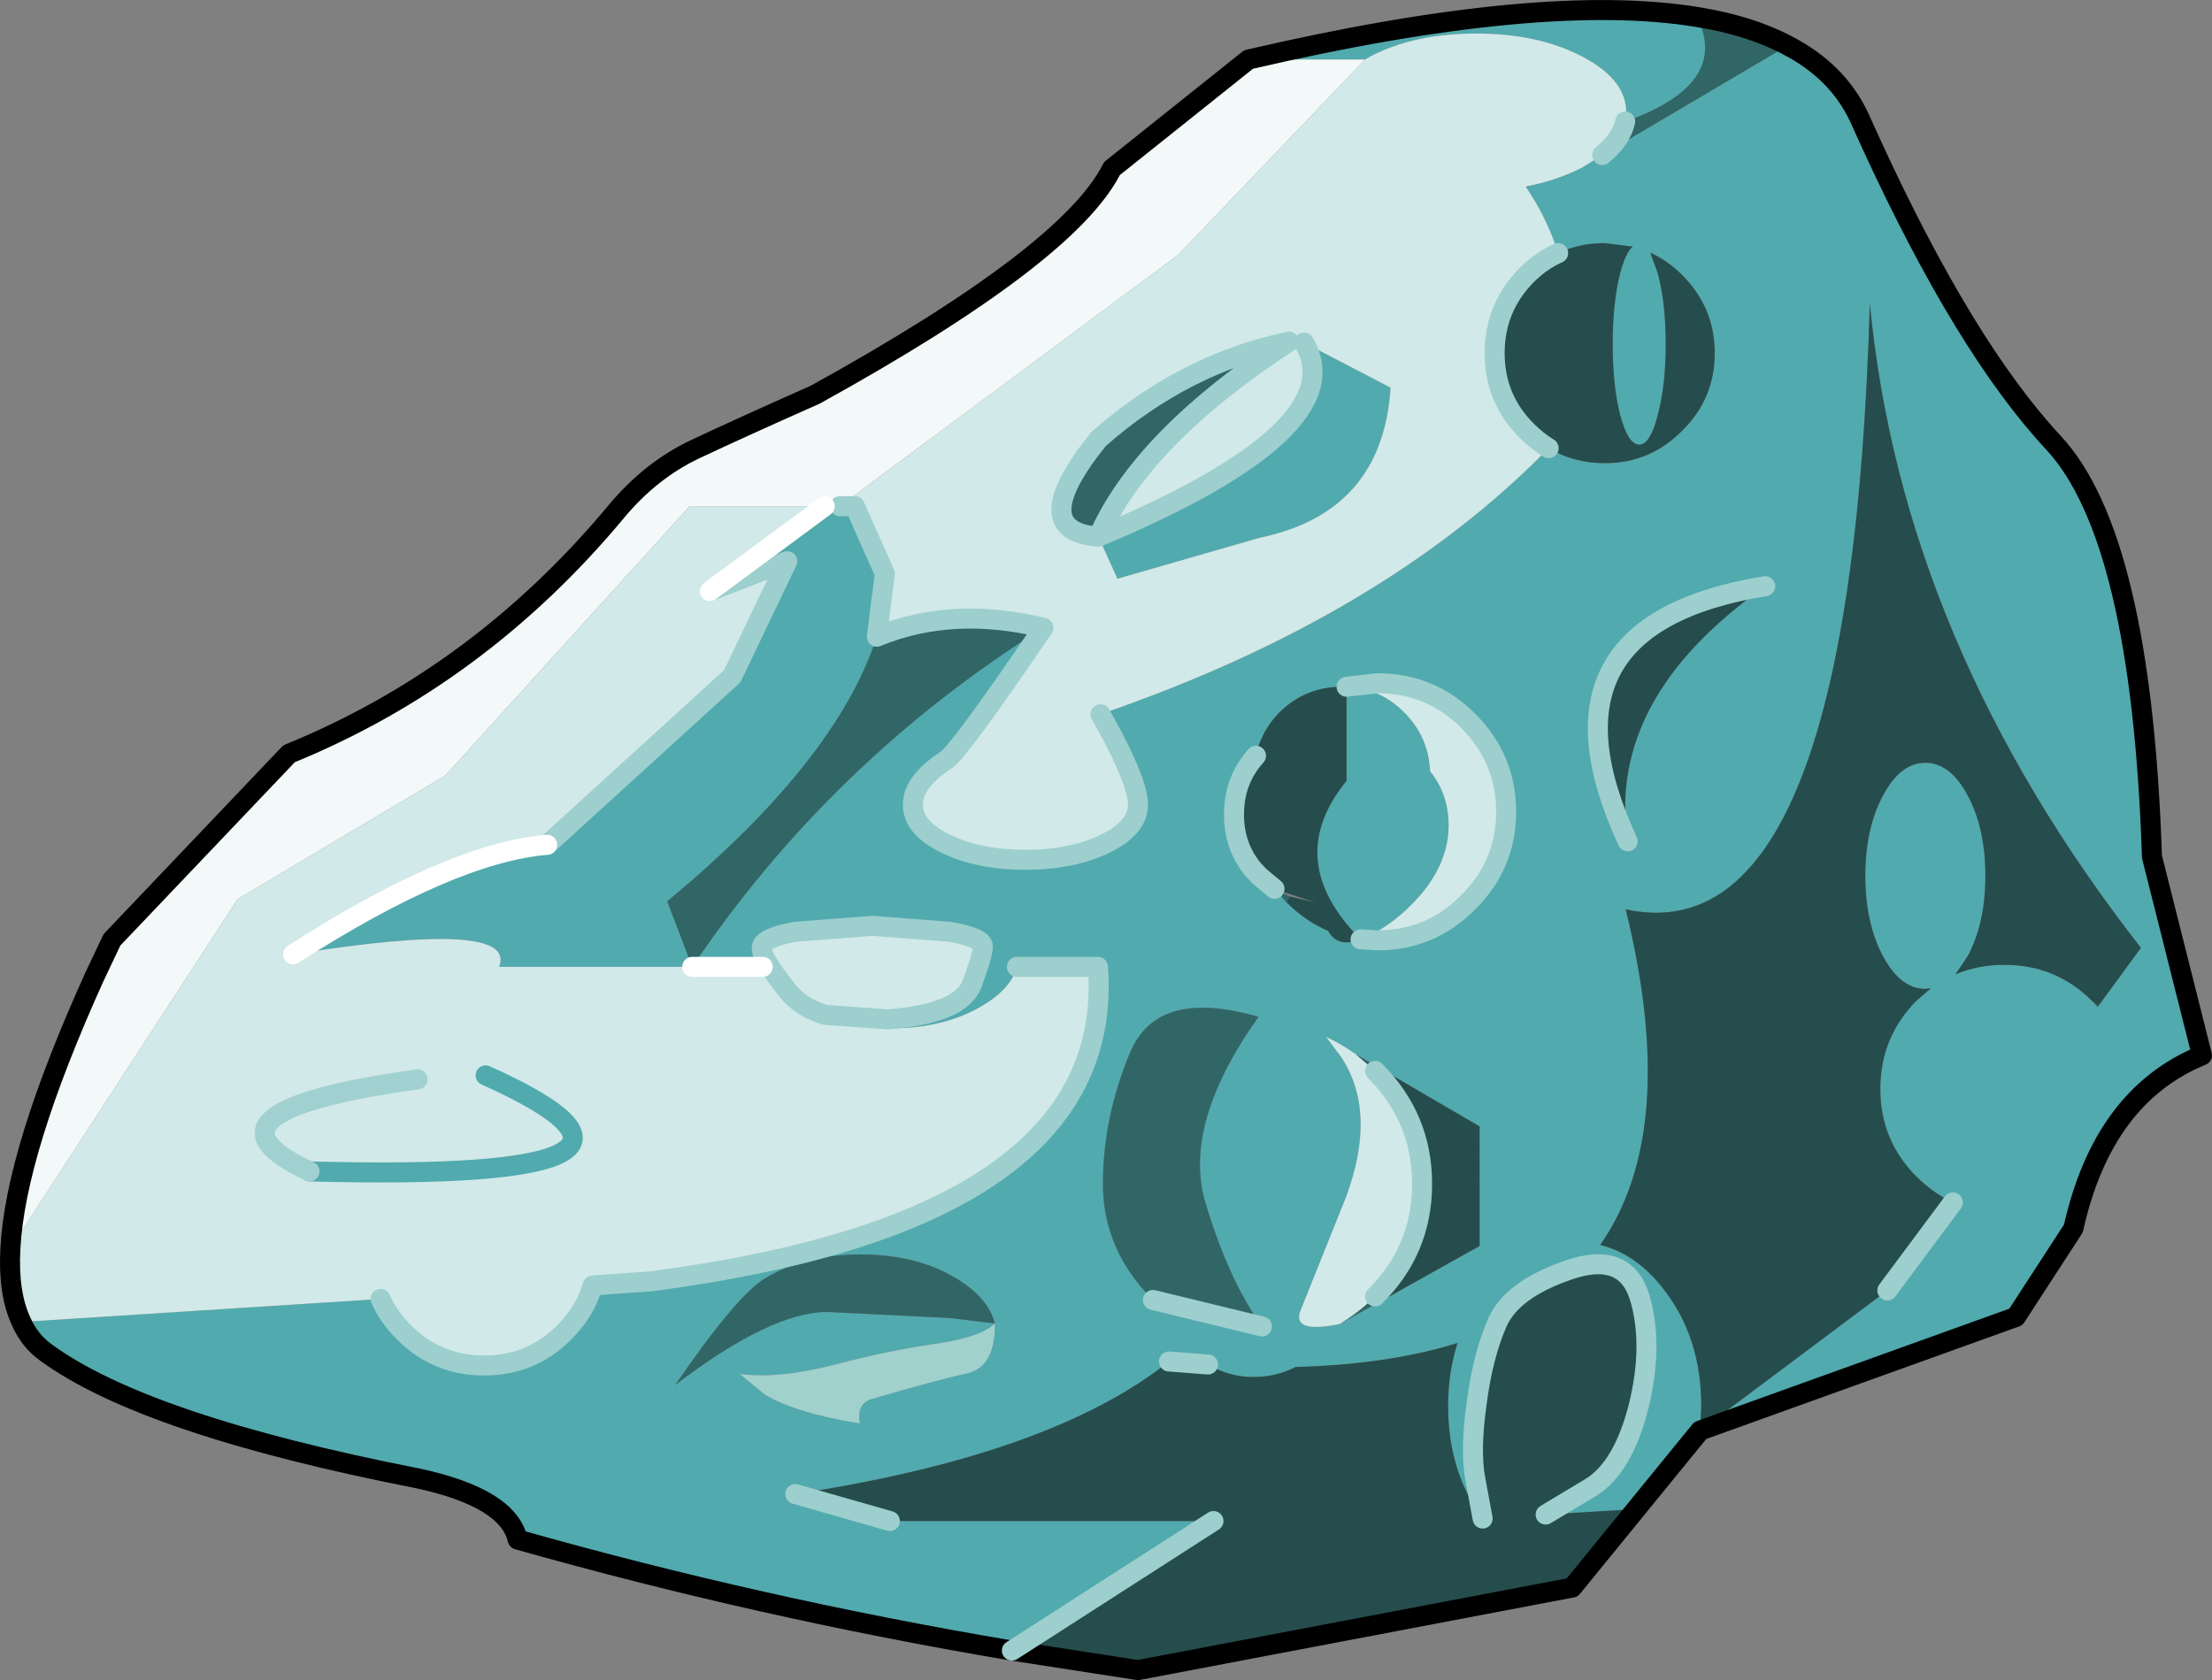 <svg viewBox="0 0 221.09 167.95" xmlns="http://www.w3.org/2000/svg" xmlns:xlink="http://www.w3.org/1999/xlink"><rect x="0" y="0" width="221.09" height="167.95" fill="#808080" stroke="none"/><use transform="translate(-.011)" width="221.1" height="167.95" xlink:href="#a"/><defs><g id="a"><path d="M227.5 174.85h-11.65q29.25-6.8 44.85-4.25 3.3 6.75-7.2 10.45l.1-.95q0-3.25-4.4-5.55t-10.6-2.3-10.6 2.3l-.5.3m-54 44.65h3l3 6.75-.8 6.3Q174.65 245 157.75 259l2.5 6.55q13.9-20.6 35.1-33.9-8.35 12.3-9.75 13.25-3.3 2.15-3.3 4.45t3.3 3.9 7.95 1.6 7.95-1.6 3.3-3.9-3.3-8.25l-.45-.8q28.35-9.75 44.8-26.6 2.5 1.5 5.6 1.5 4.55 0 7.75-3.25 3.25-3.2 3.25-7.75t-3.25-7.8q-1.45-1.45-3.2-2.25l.75 2.05q.8 2.95.8 7.1t-.8 7.1q-.75 2.95-1.85 2.95t-1.9-2.95q-.75-2.95-.75-7.1t.75-7.1q.55-2.05 1.25-2.65l-2.8-.35q-2.5 0-4.65 1-1.15-3.6-3.25-6.65 3.1-.6 5.65-1.9l2-1.25 18.55-10.95q5 2.6 7.15 7.2l1.2 2.65q9.35 20.35 18.2 29.85 8.8 9.45 9.85 41.4l5 19.85q-9.9 4.05-12.85 17.3l-5.75 8.85L261 311.9l-6.4 7.85-9.05.55 4.5-2.7q3.25-2 4.8-8.15 1.5-6.15.1-10.85-1.45-4.7-7.1-2.75-5.7 1.95-7.15 5.3t-2.05 8.05q-.65 4.65-.15 7.45l.75 4.05q-3.45-4.7-3.45-11.25 0-3.4.95-6.3-6.9 2.15-16.2 2.4-1.95 1-4.2 1-2.45 0-4.55-1.25l-3.9-.3q-11.75 9.35-37.35 13.25l9.45 2.7h32.35L192.2 333.9q-25.2-4.25-49.4-11.1-.95-4.15-9.9-6.1-27.35-5.35-37.25-12.6-1.6-1.15-2.45-3.05l35.9-2.3q.8 1.8 2.35 3.35 3.3 3.3 8 3.3t8-3.3q2.1-2.1 2.85-4.7l5.7-.4q46.7-6.05 44.8-31.45h-8.1q-.6 2.25-3.65 4-3.75 2.15-9.05 2.15-3.6 0-6.55-1l-2.55-1.15q-3-1.75-3.6-4h-26.35q1.9-4.85-20.6-1.25 15.8-10.15 25.4-10.95l18.5-16.85 5.5-11.5-7.75 3 11.5-8.5m127.3 49.95 4.25-5.8q-23.9-30.6-27.1-64.45-1.85 65.5-24.4 60.6 5.45 22.15-2.55 33.55 3.65.9 6.4 4.5 3.7 4.8 3.7 11.6l-.1 2.45 18.7-14 6.55-8.8q-2-.95-3.65-2.6-3.6-3.6-3.6-8.75t3.6-8.8l1.45-1.25-.55.05q-2.5 0-4.25-3.3t-1.75-8 1.75-8 4.25-3.3 4.25 3.3 1.75 8-1.75 8l-1.25 1.85q2.25-.95 4.9-.95 5.15 0 8.75 3.6l.55.6.1-.1M253.75 253q-2.15-14.3 13.75-25.5-23.8 3.85-13.75 25.5m-28.1-15.45h-.45q-3.65 0-6.25 2.55-1.65 1.7-2.25 3.85l-.1.5q-2.2 2.45-2.2 5.85v.05q0 3.1 1.85 5.4l.7.75 1.5 1.25.1.1 1.1 1.25q1.9 1.9 4.15 2.85.95 1.7 3.1.9l.15-.05 1.7.1q5.3 0 9.05-3.8 3.8-3.75 3.8-9.05t-3.8-9.1q-3.75-3.75-9.05-3.75l-3.1.35q3.35.15 5.75 2.55 2.45 2.45 2.6 5.9 1.85 2.3 1.85 5.4 0 3.65-2.8 6.95-2.8 3.2-6 4.45l-.05-.05q-7.8-7.9-1.35-15.8v-9.4m-4.25-34.4 8.65 4.5q-.8 12.45-13.05 15l-14.25 4.1-1.9-4.2q25.65-10.75 20.55-19.4m-33.2 64.15q1.1-2.95 1.1-3.8t-3.25-1.45l-7.75-.6-7.8.6q-3.2.6-3.3 1.55-.15.9 2.55 4.3 1.3 1.7 3.8 2.45l6.2.45q7.3-.55 8.45-3.5m2.3 33.9q-.65-2.55-3.85-4.5-3.95-2.4-9.55-2.4t-9.6 2.4q-2.85 1.75-8.95 10.65 9.55-7.3 15.2-7.3l12.2.6 4.55.55q-1.45 1.4-6.05 2.05t-10.1 2.1q-5.5 1.4-9.35.9l2.5 2.05q3.05 1.85 9.5 2.9-.35-2 1.2-2.45 6.65-1.95 9.5-2.55 2.85-.65 2.8-5m38.25-25.65-2.15-1.25q-1.4-1-2.9-1.7l-.1-.05 1.5 2q3.65 5.5.5 14l-4.45 11.1q-1.25 2.65 3.85 1.6l.2-.15 3.65-2 10.1-5.65V281.5l-10.2-5.95M217.2 301.5q-3.3-4.55-5.65-12.35-2.35-7.85 5.3-18.6-10.15-2.95-12.85 3.6-2.7 6.5-2.7 13.1t5 11.6l10.9 2.65" fill="#51aaae" fill-rule="evenodd" transform="translate(-91.05 -168.9)"/><path d="M215.85 174.85h11.65l-18.7 19.55-33.8 25.1h-15l-24.4 26.9-20.8 12.4-22.7 34.9q.5-9.7 8.4-27.15l1.75-3.7 17.7-18.6q19-7.75 32.7-24.2 3.45-4.15 7.9-6.25t12-5.45q25.35-14 29.65-22.6l13.65-10.9" fill="#f2f9f8" fill-rule="evenodd" transform="translate(-91.05 -168.9)"/><path d="m227.5 174.85.5-.3q4.4-2.3 10.6-2.3t10.6 2.3 4.4 5.55l-.1.95q-.4 1.8-2.3 3.35l-2 1.25q-2.55 1.3-5.65 1.9 2.1 3.05 3.25 6.65-1.7.75-3.15 2.2-3.2 3.25-3.2 7.8t3.2 7.75q1.05 1.05 2.2 1.75-16.45 16.85-44.8 26.6l.45.8q3.3 5.95 3.3 8.25t-3.3 3.9-7.95 1.6-7.95-1.6-3.3-3.9 3.3-4.45q1.4-.95 9.75-13.25-9.15-2.2-16.65.9l.8-6.3-3-6.75H175l33.8-25.1 18.7-19.55M92.1 293.7l22.7-34.9 20.8-12.4 24.4-26.9h13.5L162 228l7.75-3-5.5 11.5-18.5 16.85q-9.6.8-25.4 10.95 22.5-3.6 20.6 1.25h26.35q.6 2.25 3.6 4l2.55 1.15q2.95 1 6.55 1 5.3 0 9.05-2.15 3.05-1.75 3.65-4h8.1q1.9 25.4-44.8 31.45l-5.7.4q-.75 2.6-2.85 4.7-3.3 3.3-8 3.3t-8-3.3q-1.55-1.55-2.35-3.35l-35.9 2.3q-1.35-2.85-1.1-7.35M122 286q41.45 1.1 17.6-9.6 23.85 10.7-17.6 9.6-12.75-5.95 10.8-9.2-23.55 3.25-10.8 9.2m103.65-48.45 3.1-.35q5.3 0 9.05 3.75 3.8 3.8 3.8 9.1t-3.8 9.05q-3.75 3.8-9.05 3.8l-1.7-.1q3.2-1.25 6-4.45 2.8-3.3 2.8-6.95 0-3.1-1.85-5.4-.15-3.45-2.6-5.9-2.4-2.4-5.75-2.55m-7.1 20.3-.1-.1h.05-.05l.05.05.1.05h-.05m-17.7-35.3 1.9 4.2 14.25-4.1q12.25-2.55 13.05-15l-8.65-4.5q5.1 8.65-20.55 19.4 4.35-9.9 19.05-19.5-10.5 2.2-19.05 9.75-7.4 9.2 0 9.75M188.2 267.3q-1.15 2.95-8.45 3.5l-6.2-.45q-2.5-.75-3.8-2.45-2.7-3.4-2.55-4.3.1-.95 3.3-1.55l7.8-.6 7.75.6q3.25.6 3.25 1.45t-1.1 3.8m38.4 7 1.9 1.65q4.7 4.7 4.7 11.3t-4.7 11.25q-1.55 1.55-3.3 2.6l-.2.15q-5.1 1.05-3.85-1.6l4.45-11.1q3.15-8.5-.5-14l-1.5-2 .1.05q1.5.7 2.9 1.7" fill="#d1e9e8" fill-rule="evenodd" transform="translate(-91.05 -168.9)"/><path d="M245.85 213.7q-1.15-.7-2.2-1.75-3.2-3.2-3.2-7.75t3.2-7.8q1.45-1.45 3.15-2.2 2.15-1 4.65-1l2.8.35q-.7.6-1.25 2.65-.75 2.95-.75 7.1t.75 7.1q.8 2.95 1.9 2.95t1.85-2.95q.8-2.95.8-7.1t-.8-7.1l-.75-2.05q1.75.8 3.2 2.25 3.25 3.25 3.25 7.8t-3.25 7.75q-3.2 3.25-7.75 3.25-3.1 0-5.6-1.5M192.2 333.9l20.15-12.95H180l-9.45-2.7q25.6-3.9 37.35-13.25l3.9.3q2.1 1.25 4.55 1.25 2.25 0 4.2-1 9.3-.25 16.2-2.4-.95 2.9-.95 6.3 0 6.55 3.45 11.25l-.75-4.05q-.5-2.8.15-7.45.6-4.7 2.05-8.05t7.15-5.3q5.65-1.95 7.1 2.75 1.4 4.7-.1 10.85-1.55 6.15-4.8 8.15l-4.5 2.7 9.05-.55-6.4 7.85-43.4 8.25-12.6-1.95m68.8-22 .1-2.45q0-6.8-3.7-11.6-2.75-3.6-6.4-4.5 8-11.4 2.55-33.55 22.55 4.9 24.4-60.6 3.2 33.85 27.1 64.45l-4.25 5.8-.65-.5q-3.6-3.6-8.75-3.6-2.65 0-4.9.95l1.25-1.85q1.75-3.3 1.75-8t-1.75-8-4.25-3.3-4.25 3.3-1.75 8 1.75 8 4.25 3.3l.55-.05-1.45 1.25q-3.6 3.65-3.6 8.8t3.6 8.75q1.65 1.65 3.65 2.6l-6.55 8.8-18.7 14m6.5-84.4q-15.9 11.2-13.75 25.5-10.05-21.65 13.75-25.5m-50.8 16.45q.6-2.15 2.25-3.85 2.6-2.55 6.25-2.55h.45v9.4q-6.45 7.9 1.35 15.8l-.1.1q-2.15.8-3.1-.9-2.25-.95-4.15-2.85l.3-.6 2.55.6-4-1.3-.05-.05h.05-.05l-1.5-1.25-.7-.75q-1.85-2.3-1.85-5.4v-.05q0-3.4 2.2-5.85l.35-.4-.25-.1m11.8 32 .25-.4 10.2 5.95v11.95l-10.1 5.65-.35-.6q4.7-4.65 4.7-11.25t-4.7-11.3" fill="#264d4d" fill-rule="evenodd" transform="translate(-91.05 -168.9)"/><path d="M253.5 181.05q10.5-3.7 7.2-10.45 5.3.85 9.05 2.85L251.2 184.4q1.9-1.55 2.3-3.35m-58.15 50.6q-21.2 13.3-35.1 33.9l-2.5-6.55q16.9-14 20.95-26.45 7.5-3.1 16.65-.9m105.45 37.8-.1.1-.55-.6.65.5m-73.75-6.65-.15.05.1-.1.05.05m-7.4-3.7-1.1-1.25h.05l1.35.65-.3.6m-18.8-36.55q-7.4-.55 0-9.75 8.55-7.55 19.05-9.75-14.7 9.6-19.05 19.5M190.5 301.2l-4.55-.55-12.2-.6q-5.65 0-15.2 7.3 6.1-8.9 8.95-10.65 4-2.4 9.6-2.4t9.55 2.4q3.2 1.95 3.85 4.5m38-25.25-1.9-1.65 2.15 1.25-.25.4m-3.3 25.15q1.75-1.05 3.3-2.6l.35.6-3.65 2m-18.9-2.25q-5-5-5-11.6t2.7-13.1q2.7-6.55 12.85-3.6-7.65 10.75-5.3 18.6 2.35 7.8 5.65 12.35l-10.9-2.65" fill="#316666" fill-rule="evenodd" transform="translate(-91.05 -168.9)"/><path d="M190.5 301.2q.05 4.35-2.8 5-2.85.6-9.5 2.55-1.55.45-1.2 2.45-6.45-1.05-9.5-2.9l-2.5-2.05q3.85.5 9.35-.9 5.5-1.45 10.1-2.1t6.05-2.05" fill="#a0d1cd" fill-rule="evenodd" transform="translate(-91.05 -168.9)"/><path d="M169.65 1.7q-15.6-2.55-44.85 4.25l-13.65 10.9q-4.3 8.6-29.65 22.6-7.55 3.35-12 5.45t-7.9 6.25Q47.9 67.6 28.9 75.35l-17.7 18.6-1.75 3.7q-7.9 17.45-8.4 27.15m1.1 7.35q.85 1.9 2.45 3.05 9.9 7.25 37.25 12.6 8.95 1.95 9.9 6.1 24.2 6.85 49.4 11.1m62.4-14.15 6.4-7.85 31.55-11.35 5.75-8.85q2.95-13.25 12.85-17.3l-5-19.85q-1.05-31.95-9.85-41.4-8.85-9.5-18.2-29.85l-1.2-2.65q-2.15-4.6-7.15-7.2m-9.05-2.85q5.3.85 9.05 2.85M2.15 132.15q-1.35-2.85-1.1-7.35m162.5 26.05-6.4 7.85-43.4 8.25-12.6-1.95" fill="none" stroke="#000" stroke-linecap="round" stroke-linejoin="round" stroke-width="2"/><path d="M160.15 15.5q1.9-1.55 2.3-3.35M154.8 44.8q-1.15-.7-2.2-1.75-3.2-3.2-3.2-7.75t3.2-7.8q1.45-1.45 3.15-2.2M110 71.4l.45.8q3.3 5.95 3.3 8.25t-3.3 3.9-7.95 1.6-7.95-1.6-3.3-3.9 3.3-4.45q1.4-.95 9.75-13.25m-2.65 33.9h8.1q1.9 25.4-44.8 31.45l-5.7.4q-.75 2.6-2.85 4.7-3.3 3.3-8 3.3t-8-3.3q-1.55-1.55-2.35-3.35m63.1 35.15 20.15-12.95m-32.35 0-9.45-2.7m37.35-13.25 3.9.3m27.45 15.4-.75-4.05q-.5-2.8.15-7.45.6-4.7 2.05-8.05t7.15-5.3q5.65-1.95 7.1 2.75 1.4 4.7-.1 10.85-1.55 6.15-4.8 8.15l-4.5 2.7m40.7-31.2-6.55 8.8m-101-65.35.8-6.3-3-6.75h-1.5m92.5 8q-23.8 3.85-13.75 25.5m-28.1-15.45 3.1-.35q5.3 0 9.05 3.75 3.8 3.8 3.8 9.1t-3.8 9.05Q143 94 137.7 94l-1.7-.1m-8.6-5.05-1.5-1.25-.7-.75q-1.85-2.3-1.85-5.4v-.05q0-3.4 2.2-5.85m-15.75-21.9q-7.4-.55 0-9.75 8.55-7.55 19.05-9.75-14.7 9.6-19.05 19.5 25.65-10.75 20.55-19.4M54.7 84.45 73.2 67.6l5.5-11.5-7.75 3m16.7 4.55q7.5-3.1 16.65-.9M97.15 98.4q-1.15 2.95-8.45 3.5l-6.2-.45Q80 100.7 78.7 99q-2.7-3.4-2.55-4.3.1-.95 3.3-1.55l7.8-.6 7.75.6q3.25.6 3.25 1.45t-1.1 3.8m40.3 31.2q4.7-4.65 4.7-11.25t-4.7-11.3m-11.3 25.55-10.9-2.65" fill="none" stroke="#9ccfce" stroke-linecap="round" stroke-linejoin="round" stroke-width="2"/><path d="M69.2 96.65h7.05M54.7 84.45q-9.6.8-25.4 10.95m41.65-36.3 11.5-8.5" fill="none" stroke="#fff" stroke-linecap="round" stroke-linejoin="round" stroke-width="2"/><path d="M48.55 107.5q23.85 10.7-17.6 9.6" fill="none" stroke="#51aaae" stroke-linecap="round" stroke-linejoin="round" stroke-width="2"/><path d="M30.95 117.1q-12.75-5.95 10.8-9.2" fill="none" stroke="#a0d1d0" stroke-linecap="round" stroke-linejoin="round" stroke-width="2"/></g></defs></svg>